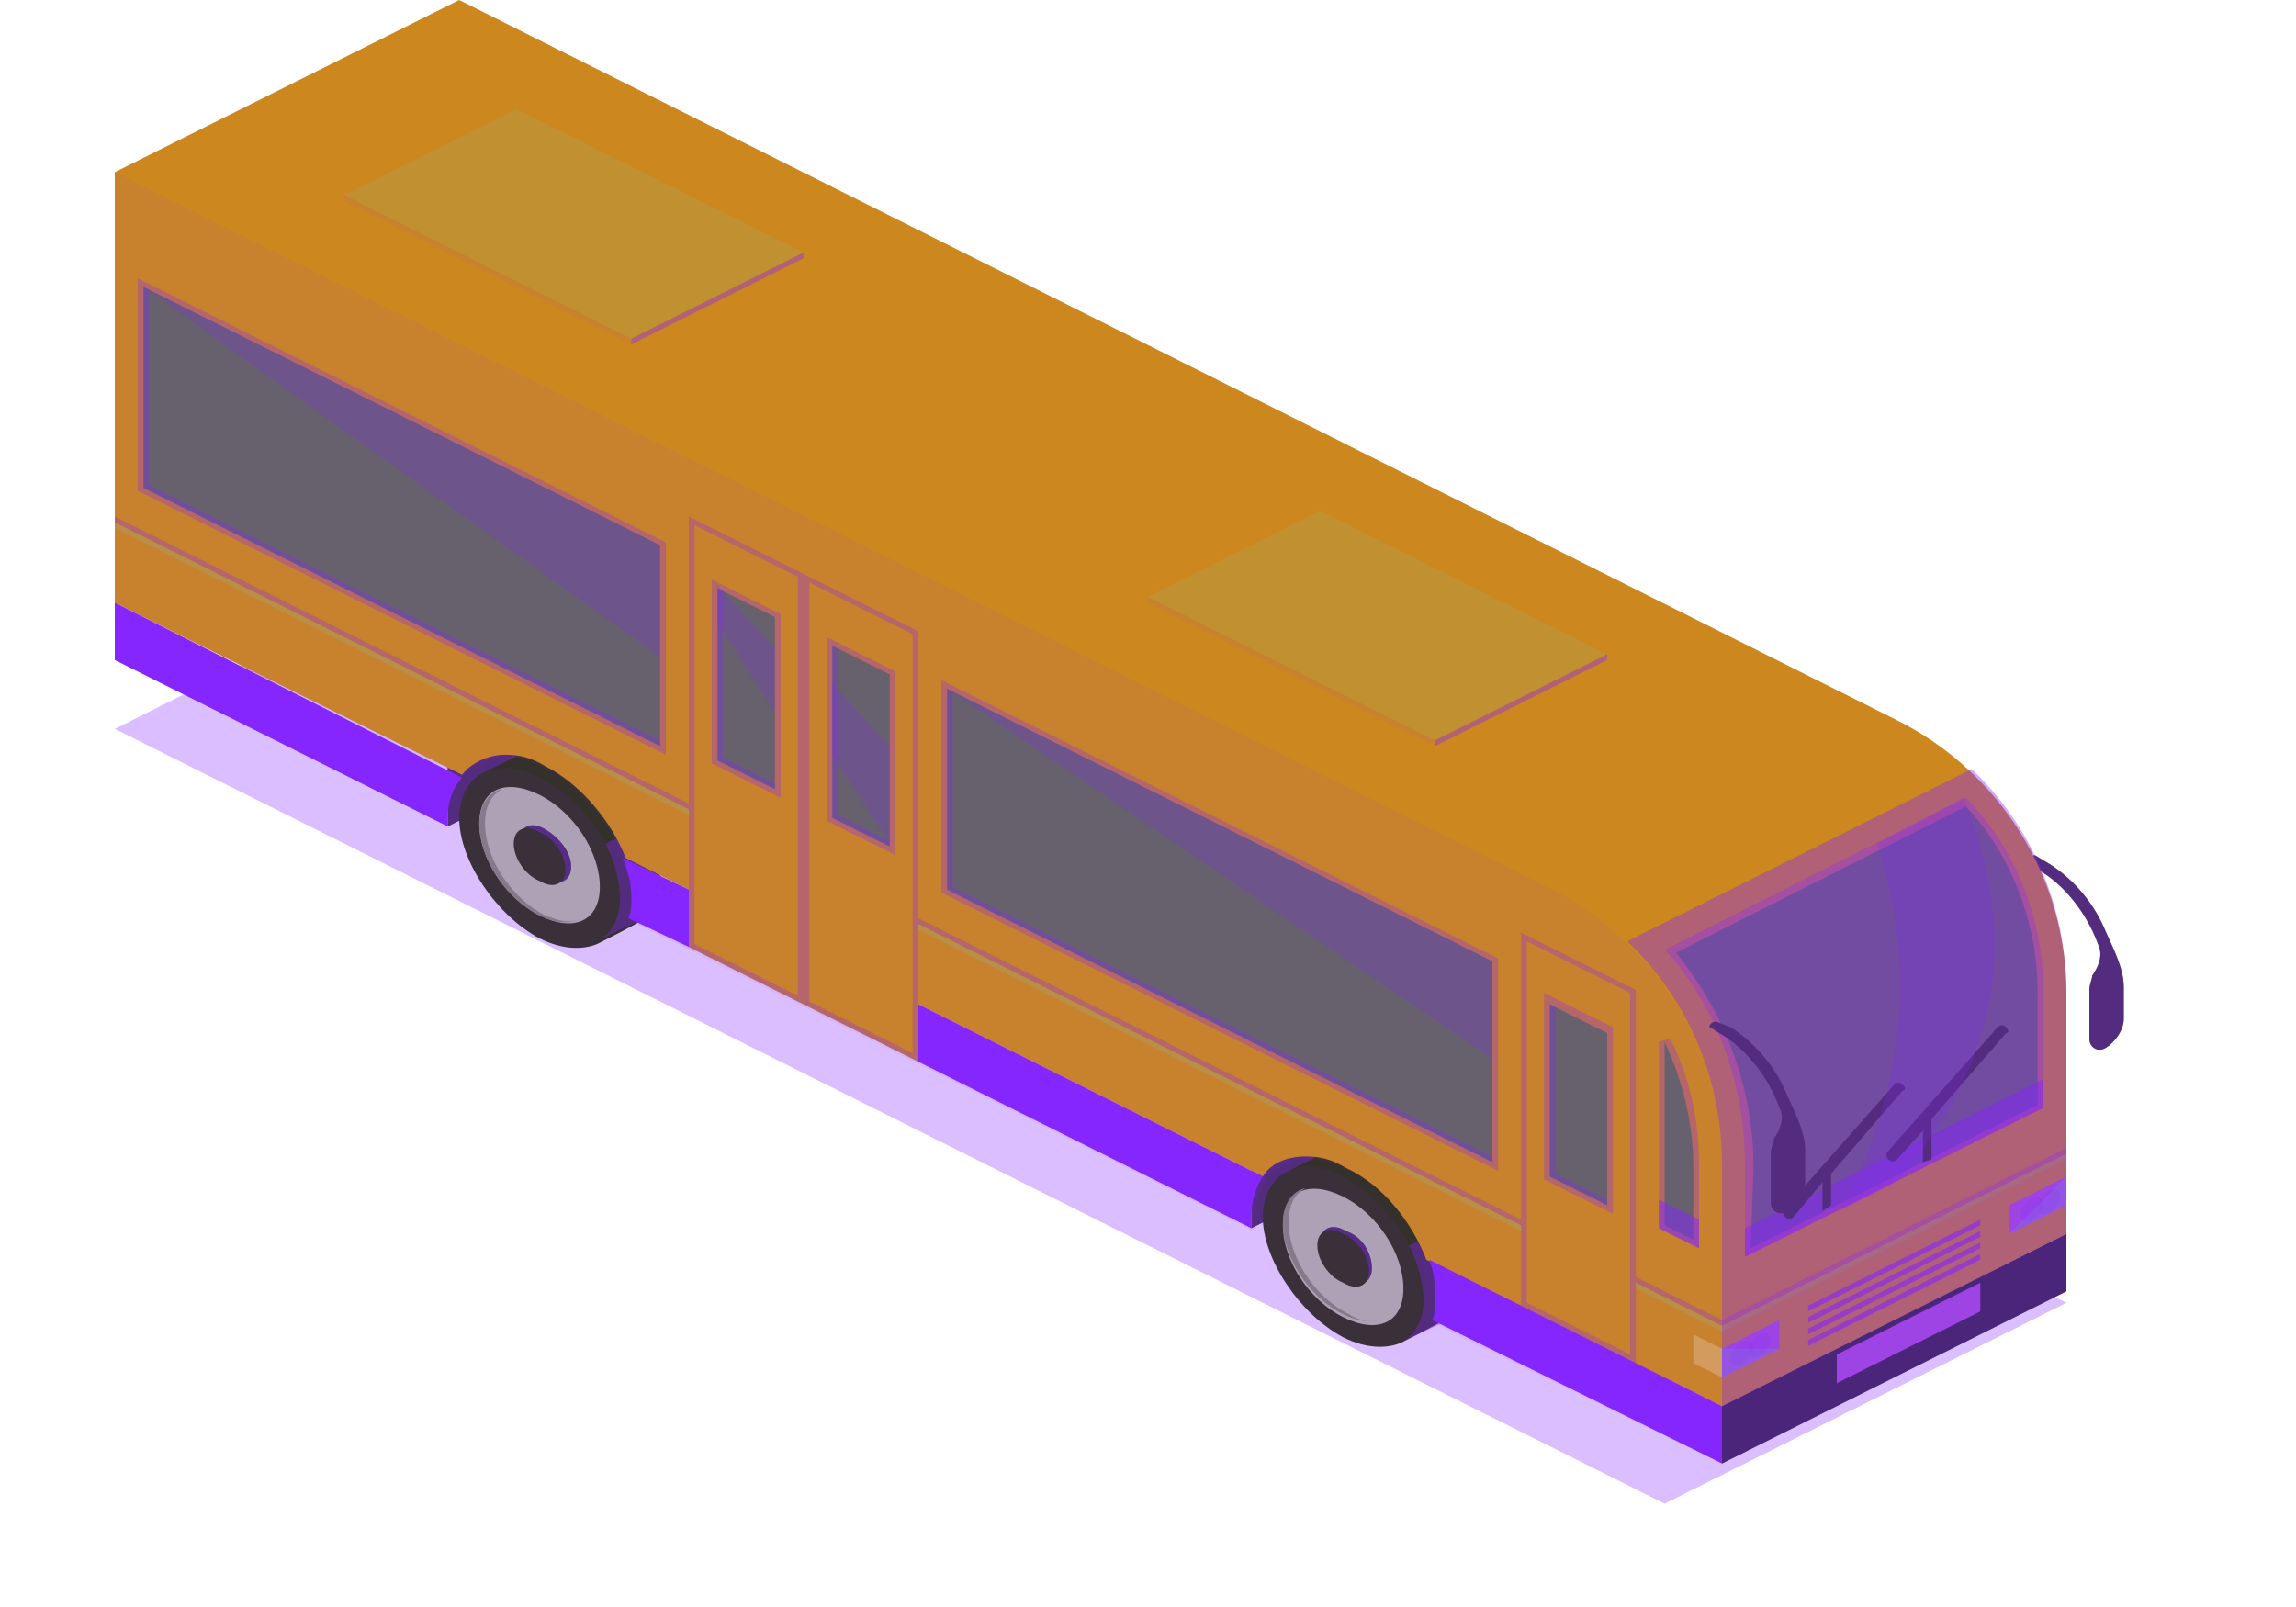 <svg xmlns="http://www.w3.org/2000/svg" viewBox="0 0 80 56"><path d="M4 25.4l14-7 54 27-14 7z" opacity=".3" fill="#8526fe" class="color000000 svgShape"></path><path fill="#34312d" d="M70.9 29.8l.5.3c.8.5 1.5 1.3 1.9 2.2.3.7.7 1.4.7 2.1v1.1c0 .4-.3.8-.6 1-.3.2-.6 0-.6-.3v-1.7c0-.2.1-.4.1-.5.2-.3.4-.7.2-1.1-.4-1.1-1.2-2.1-2.1-2.6l-.3-.2c0-.1.1-.3.2-.3z" class="color2d3134 svgShape"></path><path d="M70.9 29.8l.5.3c.8.5 1.5 1.3 1.9 2.2.3.7.7 1.4.7 2.1v1.1c0 .4-.3.8-.6 1-.3.2-.6 0-.6-.3v-1.7c0-.2.1-.4.1-.5.2-.3.4-.7.2-1.1-.4-1.1-1.2-2.1-2.1-2.6l-.3-.2c0-.1.1-.3.2-.3z" opacity=".39" fill="#8526fe" class="color000000 svgShape"></path><path fill="#34312d" d="M15.6 28.8l2.6-1.3v-1.4h-2.6z" class="color2d3134 svgShape"></path><path d="M15.6 28.8l2.6-1.3v-1.4h-2.6z" opacity=".39" fill="#8526fe" class="color000000 svgShape"></path><path fill="#34312d" d="M43.6 42.8l2.6-1.3v-1.4h-2.6z" class="color2d3134 svgShape"></path><path d="M43.6 42.8l2.6-1.3v-1.4h-2.6z" opacity=".39" fill="#8526fe" class="color000000 svgShape"></path><path fill="#34312d" d="M20.2 26.4c-.7-.4-1.4-.4-1.9-.2l-1.4.7c-.5.2-.9.8-.9 1.6 0 1.5 1.3 3.4 2.8 4.2.8.4 1.5.4 2 .2 0 0 1.4-.7 1.5-.8.5-.3.7-.8.7-1.5 0-1.6-1.3-3.5-2.8-4.2z" class="color2d3134 svgShape"></path><path d="M20.8 32.8c.2-.1 1.4-.7 1.5-.7.5-.3.7-.8.7-1.5 0-.6-.2-1.3-.5-1.9l-1.4.7c.3.6.5 1.3.5 1.9 0 .7-.3 1.3-.8 1.5z" opacity=".39" fill="#8526fe" class="color000000 svgShape"></path><path fill="#aea9b0" d="M20.9 30.9c0 1.2-.9 1.6-2.1 1-1.2-.6-2.1-2-2.1-3.2 0-1.2.9-1.6 2.1-1 1.2.6 2.1 2 2.1 3.2z" class="colora9abb0 svgShape"></path><path fill="#838085" d="M19 31.9c-1.2-.6-2.1-2-2.1-3.2 0-.6.2-1 .6-1.2-.5.1-.8.6-.8 1.2 0 1.2.9 2.6 2.1 3.2.6.3 1.1.3 1.5.1-.4.2-.8.1-1.3-.1z" class="color808285 svgShape"></path><path fill="#34312d" d="M19.9 30.2c0 .5-.4.7-.9.4s-.9-.8-.9-1.3.4-.7.9-.4.9.8.9 1.3z" class="color2d3134 svgShape"></path><path d="M19.9 30.2c0 .5-.4.7-.9.4s-.9-.8-.9-1.3.4-.7.9-.4.9.8.9 1.3z" opacity=".39" fill="#8526fe" class="color000000 svgShape"></path><path fill="#34312d" d="M19.7 30.3c0 .5-.4.7-.9.4-.5-.2-.9-.8-.9-1.3s.4-.7.9-.4c.5.2.9.8.9 1.3z" class="color2d3134 svgShape"></path><path d="M21.6 31.3c0 1.5-1.3 2.2-2.8 1.4-1.5-.8-2.8-2.7-2.8-4.2s1.3-2.2 2.8-1.4c1.5.7 2.8 2.6 2.8 4.2z" opacity=".06" fill="#8526fe" class="color000000 svgShape"></path><path fill="#34312d" d="M48.2 40.3c-.7-.4-1.4-.4-1.9-.2l-1.4.7c-.5.2-.9.8-.9 1.6 0 1.5 1.3 3.4 2.8 4.2.8.4 1.5.4 2 .2 0 0 1.4-.7 1.5-.8.5-.3.7-.8.7-1.5 0-1.5-1.3-3.4-2.8-4.2z" class="color2d3134 svgShape"></path><path d="M48.8 46.8c.2-.1 1.4-.7 1.5-.7.5-.3.7-.8.7-1.5 0-.6-.2-1.3-.5-1.9l-1.4.7c.3.6.5 1.3.5 1.9 0 .7-.3 1.2-.8 1.5z" opacity=".39" fill="#8526fe" class="color000000 svgShape"></path><path fill="#aea9b0" d="M48.9 44.9c0 1.2-.9 1.6-2.1 1s-2.1-2-2.1-3.2.9-1.6 2.1-1 2.1 2 2.1 3.2z" class="colora9abb0 svgShape"></path><path fill="#838085" d="M47 45.8c-1.2-.6-2.1-2-2.1-3.2 0-.6.2-1 .6-1.2-.5.1-.8.6-.8 1.2 0 1.2.9 2.6 2.1 3.2.6.3 1.1.3 1.5.1-.4.2-.8.2-1.3-.1z" class="color808285 svgShape"></path><path fill="#34312d" d="M47.8 44.2c0 .5-.4.7-.9.4-.5-.2-.9-.8-.9-1.3s.4-.7.9-.4c.6.2.9.8.9 1.3z" class="color2d3134 svgShape"></path><path d="M47.8 44.2c0 .5-.4.7-.9.4-.5-.2-.9-.8-.9-1.3s.4-.7.9-.4c.6.2.9.8.9 1.3z" opacity=".39" fill="#8526fe" class="color000000 svgShape"></path><path fill="#34312d" d="M47.7 44.3c0 .5-.4.7-.9.4-.5-.2-.9-.8-.9-1.3s.4-.7.9-.4c.5.2.9.8.9 1.3z" class="color2d3134 svgShape"></path><path d="M49.6 45.2c0 1.5-1.3 2.2-2.8 1.4S44 44 44 42.4s1.3-2.2 2.8-1.4 2.8 2.7 2.8 4.2z" opacity=".06" fill="#8526fe" class="color000000 svgShape"></path><path fill="#cc871f" d="M66.1 25.1L16 0 4 6v15l2.6 1.3 9.5 4.7c.3-.4.9-.7 1.5-.7.5 0 .9.1 1.4.4 1.2.6 2.3 1.9 2.8 3.2L24 31v2l8 4v-2l12 6c.3-.5.9-.7 1.5-.7.5 0 .9.1 1.4.4 1.3.6 2.3 1.9 2.8 3.2L60 49l12-6v-8.4c0-4-2.3-7.7-5.9-9.5z" class="colorcc291f svgShape"></path><path fill="#262626" d="M60 51l12-6v-2l-12 6z" class="color262626 svgShape"></path><path d="M4.8 17.1V9.7l18.4 9.2v7.4z" opacity=".3" fill="#8526fe" class="color000000 svgShape"></path><path fill="#656565" d="M23 19L5 10v7l18 9z" class="color656565 svgShape"></path><path d="M23 19L5 10l18 12.9z" opacity=".2" fill="#8526fe" class="color000000 svgShape"></path><path d="M5.2 16.9v-6.8L5 10v7l18 9v-.2zM24 18v15l4 2V20l-4-2zm3.8 16.7l-3.6-1.8V18.3l3.6 1.8v14.6zM28 20v15l4 2V22l-4-2zm3.8 16.7l-3.6-1.8V20.3l3.6 1.8v14.6zM57.8 42.8v-6.5l.4-.1c.7 1.4 1 2.9 1 4.4v2.9l-1.4-.7z" opacity=".3" fill="#8526fe" class="color000000 svgShape"></path><path fill="#656565" d="M58 36.3v6.4l1 .5v-2.6c0-1.5-.4-3-1-4.3z" class="color656565 svgShape"></path><path d="M53 32.5v13l4 2v-13l-4-2zm3.8 14.7l-3.6-1.8V32.8l3.6 1.8v12.6zM28.8 28.6v-6.4l2.4 1.2v6.4z" opacity=".3" fill="#8526fe" class="color000000 svgShape"></path><path fill="#656565" d="M29 22.5l2 1v6l-2-1z" class="color656565 svgShape"></path><path d="M53.8 41.1v-6.5l2.4 1.2v6.5z" opacity=".3" fill="#8526fe" class="color000000 svgShape"></path><path fill="#656565" d="M54 35l2 1v6l-2-1z" class="color656565 svgShape"></path><path d="M54.2 40.9v-5.8L54 35v6l2 1v-.2zM24.8 26.6v-6.4l2.4 1.2v6.4z" opacity=".3" fill="#8526fe" class="color000000 svgShape"></path><path fill="#656565" d="M25 20.5l2 1v6l-2-1z" class="color656565 svgShape"></path><path d="M29.2 28.4v-5.8l-.2-.1v6l2 1v-.2zM25.2 26.4v-5.8l-.2-.1v6l2 1v-.2zM32.8 31.1v-7.4l19.4 9.7v7.4z" opacity=".3" fill="#8526fe" class="color000000 svgShape"></path><path fill="#656565" d="M52 33.5L33 24v7l19 9.5z" class="color656565 svgShape"></path><path d="M52 33.5L33 24l19 12.9z" opacity=".2" fill="#8526fe" class="color000000 svgShape"></path><path d="M33.2 30.9v-6.8L33 24v7l19 9.5v-.2z" opacity=".3" fill="#8526fe" class="color000000 svgShape"></path><path fill="#ad59d4" d="M62 47l-2 1v-1l2-1z" class="color999999 svgShape"></path><path fill="#d8a353" d="M59 47.5l1 .5v-1l-1-.5z" class="colorff9900 svgShape"></path><path fill="#ad59d4" d="M72 42l-2 1v-1l2-1zM64 47.2v1l5-2.5v-1z" class="color999999 svgShape"></path><path d="M60.8 40.6c0-2.7-.9-5.3-2.6-7.3l-.2-.2 10.5-5.3.1.1c1.7 1.8 2.6 4.2 2.6 6.7v4l-10.4 5.2v-3.2z" opacity=".3" fill="#8526fe" class="color000000 svgShape"></path><path fill="#656565" d="M61 43.5l10-5v-3.9c0-2.4-.9-4.8-2.5-6.5l-10.1 5.1c1.7 2.1 2.7 4.7 2.7 7.5l-.1 2.8z" class="color656565 svgShape"></path><path fill="#5fe4d4" d="M56 22.8l-6 3-10-5 6-3z" opacity=".1" class="colorffffff svgShape"></path><path d="M50 26v-.2l-10-5v.2z" opacity=".06" fill="#8526fe" class="color000000 svgShape"></path><path d="M50 26v-.2l6-3v.2z" opacity=".39" fill="#8526fe" class="color000000 svgShape"></path><path fill="#5fe4d4" d="M28 8.8l-6 3-10-5 6-3z" opacity=".1" class="colorffffff svgShape"></path><path d="M22 12v-.2l-10-5V7z" opacity=".06" fill="#8526fe" class="color000000 svgShape"></path><path d="M22 12v-.2l6-3V9z" opacity=".39" fill="#8526fe" class="color000000 svgShape"></path><path d="M60 46.2l12-6V40l-12 6z" opacity=".3" fill="#8526fe" class="color000000 svgShape"></path><path d="M63 45.7l6-3v-.2l-6 3zM63 46.1l6-3v-.2l-6 3zM63 46.5l6-3v-.2l-6 3zM63 46.9l6-3v-.2l-6 3z" opacity=".6" fill="#8526fe" class="color000000 svgShape"></path><path fill="#5fe4d4" d="M60 46.4l12-6v-.2l-12 6z" opacity=".15" class="colorffffff svgShape"></path><path d="M60 46.2l-3-1.5v-.2l3 1.5z" opacity=".3" fill="#8526fe" class="color000000 svgShape"></path><path fill="#5fe4d4" d="M60 46.4l-3-1.5v-.2l3 1.5z" opacity=".15" class="colorffffff svgShape"></path><path d="M53 42.7L32 32.2V32l21 10.5z" opacity=".3" fill="#8526fe" class="color000000 svgShape"></path><path fill="#5fe4d4" d="M53 42.9L32 32.4v-.2l21 10.5z" opacity=".15" class="colorffffff svgShape"></path><path d="M24 28.2l-20-10V18l20 10z" opacity=".3" fill="#8526fe" class="color000000 svgShape"></path><path fill="#5fe4d4" d="M24 28.4l-20-10v-.2l20 10z" opacity=".15" class="colorffffff svgShape"></path><g fill="#262626" class="color262626 svgShape"><path d="M15.6 28.5c0-.6.2-1.1.5-1.4L4 21v2l11.6 5.8v-.3zM21.7 29.9c.2.5.3.9.3 1.4 0 .2 0 .5-.1.7l2.1 1v-2l-2.3-1.1z" fill="#8526fe" class="color000000 svgShape"></path></g><g fill="#262626" class="color262626 svgShape"><path d="M43.6 42.4c0-.6.2-1.1.4-1.4l-12-6v2l11.6 5.8v-.4zM49.8 43.9c.2.5.2.9.2 1.4 0 .3 0 .5-.1.7L60 51v-2l-10.2-5.1z" fill="#8526fe" class="color000000 svgShape"></path></g><path d="M60.8 43.8v-1l10.4-5.2v1zM57.8 42.8v-1l1.4.7v1z" opacity=".5" fill="#8526fe" class="color000000 svgShape"></path><path fill="#34312d" d="M66.3 37.8c-.1-.1-.2-.1-.3 0l-3.8 4.3c-.1.1-.1.2 0 .3s.2.1.3 0l1-1.2v1l.3-.2v-1.1l2.5-2.9c.1 0 .1-.1 0-.2zM69.9 35.8c-.1-.1-.2-.1-.3 0l-3.8 4.3c-.1.1-.1.2 0 .3.1.1.2.1.3 0l.9-1v1.1l.3-.1V39l2.6-3c.1 0 .1-.1 0-.2z" class="color2d3134 svgShape"></path><path d="M65.4 29.4c.5 1.6.8 3.2.8 4.9 0 2.9-.8 5.6-2.1 7.9l1.8-.9s3.6-3.4 3.6-8.3c0-1.8-.4-3.6-1.1-5.2l-3 1.6zM31 29.4V26l-2-2.2v2.5zM27 24.8v-2.2l-2-2.2v1.3z" opacity=".2" fill="#8526fe" class="color000000 svgShape"></path><ellipse cx="61.3" cy="46.8" opacity=".2" rx=".5" ry=".3" transform="scale(-1) rotate(-50.856 -98.527 128.895)" fill="#8526fe" class="color000000 svgShape"></ellipse><ellipse cx="60.6" cy="47.1" opacity=".2" rx=".5" ry=".3" transform="scale(-1) rotate(-50.856 -99.158 127.529)" fill="#8526fe" class="color000000 svgShape"></ellipse><ellipse cx="71.4" cy="41.8" opacity=".2" rx=".5" ry=".3" transform="scale(-1) rotate(-50.856 -88.011 150.138)" fill="#8526fe" class="color000000 svgShape"></ellipse><ellipse cx="70.7" cy="42.1" opacity=".2" rx=".5" ry=".3" transform="scale(-1) rotate(-50.856 -88.642 148.772)" fill="#8526fe" class="color000000 svgShape"></ellipse><path fill="#5fe4d4" d="M62 47l-2 1v-1zM72 42l-2 1 2-2z" opacity=".2" class="colorffffff svgShape"></path><path fill="#34312d" d="M59.8 35.6l.5.2c.8.5 1.5 1.3 1.9 2.2.3.7.7 1.4.7 2.1v1.1c0 .4-.3.8-.6 1-.3.2-.6 0-.6-.3v-1.7c0-.2.1-.4.1-.5.2-.3.4-.7.2-1.1-.4-1.1-1.2-2.1-2.1-2.6l-.3-.2c-.1 0 0-.2.2-.2z" class="color2d3134 svgShape"></path><path d="M72 34.6c0-3-1.2-5.8-3.3-7.8l-12 6c2.1 2 3.3 4.8 3.3 7.8V51l12-6V34.6z" opacity=".39" fill="#8526fe" class="color000000 svgShape"></path><path d="M54.1 31L4 6v17l11.6 5.8v-.3c0-.6.2-1.1.5-1.4.3-.4.9-.7 1.5-.7.5 0 .9.1 1.4.4 1.2.6 2.3 1.9 2.8 3.2.2.5.3.9.3 1.4 0 .2 0 .5-.1.7l21.7 10.8v-.4c0-.6.2-1.1.4-1.4.3-.5.9-.7 1.5-.7.5 0 .9.1 1.4.4 1.3.6 2.3 1.9 2.8 3.2.2.5.2.9.2 1.4 0 .3 0 .5-.1.7L60 51V40.6c0-4-2.3-7.7-5.9-9.6z" opacity=".06" fill="#8526fe" class="color000000 svgShape"></path></svg>